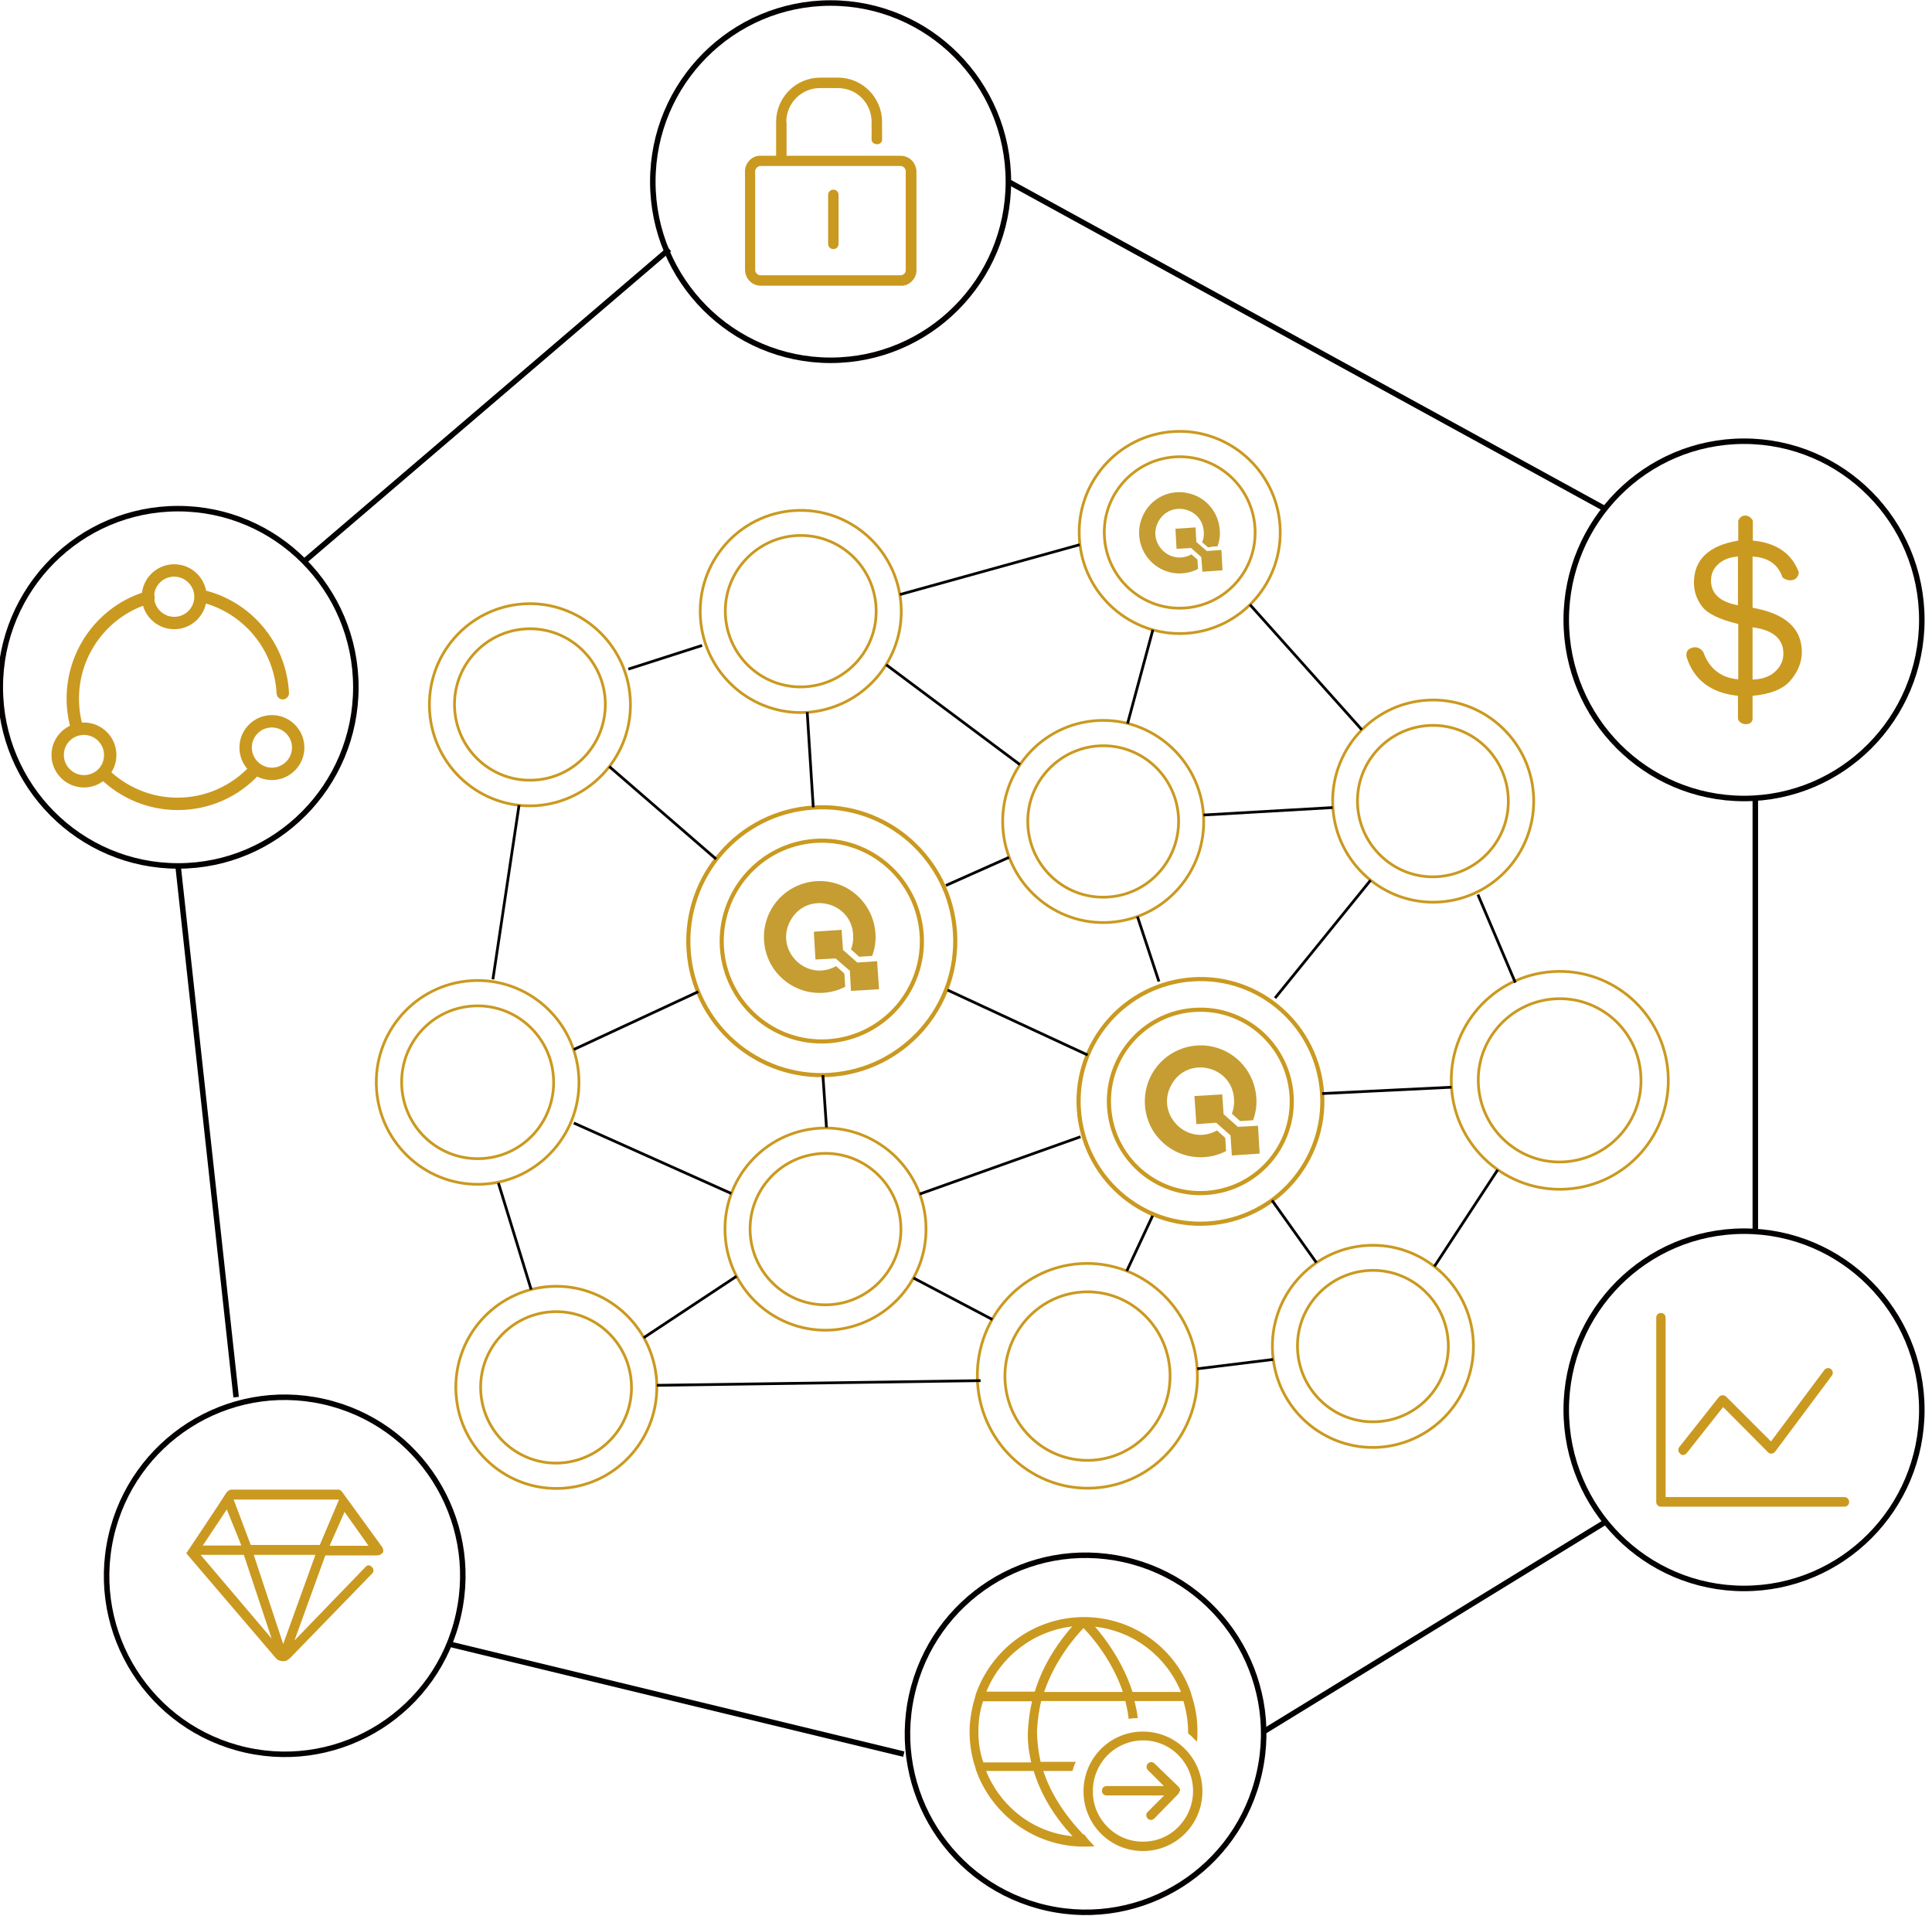 <?xml version="1.0" encoding="utf-8"?>
<!-- Generator: Adobe Illustrator 19.0.0, SVG Export Plug-In . SVG Version: 6.00 Build 0)  -->
<svg version="1.1" id="图层_1" xmlns="http://www.w3.org/2000/svg" xmlns:xlink="http://www.w3.org/1999/xlink" x="0px" y="0px"
	 viewBox="0 0 702 696" style="enable-background:new 0 0 702 696;" xml:space="preserve">
<style type="text/css">
	.st0{fill:none;stroke:#CA9920;stroke-width:1.5;stroke-miterlimit:10;}
	.st1{fill:none;stroke:#CA9920;stroke-miterlimit:10;}
	.st2{fill:none;stroke:#040000;stroke-width:2;stroke-miterlimit:10;}
	.st3{fill:none;stroke:#040000;stroke-miterlimit:10;}
	.st4{fill:#CA9920;}
	.st5{fill:none;stroke:#000000;stroke-width:2;stroke-miterlimit:10;}
	.st6{fill:#C59D32;}
</style>
<g id="XMLID_124_">
	<path id="XMLID_2_" class="st0" d="M334.9,339.6c-1.3-20.1-18.6-35.4-38.6-34.1c-20,1.3-35.2,18.6-34,38.7
		c1.3,20.1,18.6,35.4,38.6,34.1C320.9,377,336.2,359.7,334.9,339.6z"/>
	<path id="XMLID_3_" class="st0" d="M347,338.8c-1.7-26.8-24.8-47.2-51.5-45.4c-26.7,1.7-47,24.8-45.3,51.7
		c1.7,26.8,24.8,47.2,51.5,45.4S348.7,365.6,347,338.8z"/>
	<path id="XMLID_13_" class="st1" d="M327.3,444.8c-1-15.2-14-26.7-29.1-25.7c-15.1,1-26.6,14.1-25.6,29.2s14,26.7,29.1,25.7
		C316.8,473,328.3,459.9,327.3,444.8z"/>
	<path id="XMLID_8_" class="st1" d="M336.4,444.2c-1.3-20.2-18.7-35.6-38.8-34.3c-20.1,1.3-35.4,18.7-34.1,39s18.7,35.6,38.8,34.3
		C322.4,481.8,337.7,464.4,336.4,444.2z"/>
	<path id="XMLID_65_" class="st1" d="M596.2,390.6c-1-16.4-15.1-28.8-31.4-27.7s-28.7,15.2-27.6,31.5s15.1,28.8,31.4,27.7
		S597.3,407,596.2,390.6z"/>
	<path id="XMLID_62_" class="st1" d="M606.1,390c-1.4-21.8-20.1-38.4-41.9-37s-38.2,20.2-36.8,42s20.1,38.4,41.9,37
		S607.5,411.8,606.1,390z"/>
	<path id="XMLID_33_" class="st1" d="M526.2,487.3c-1-15.2-14-26.7-29.1-25.7c-15.1,1-26.6,14.1-25.6,29.2s14,26.7,29.1,25.7
		C515.7,515.6,527.2,502.5,526.2,487.3z"/>
	<path id="XMLID_9_" class="st1" d="M535.3,486.8c-1.3-20.2-18.7-35.6-38.8-34.3s-35.4,18.7-34.1,39s18.7,35.6,38.8,34.3
		C521.3,524.4,536.6,507,535.3,486.8z"/>
	<path id="XMLID_49_" class="st1" d="M548,289.3c-1-15.2-14-26.7-29.1-25.7c-15.1,1-26.6,14.1-25.6,29.2s14,26.7,29.1,25.7
		C537.5,317.5,549,304.5,548,289.3z"/>
	<path id="XMLID_45_" class="st1" d="M557.2,288.7c-1.3-20.2-18.7-35.6-38.8-34.3c-20.1,1.3-35.4,18.7-34.1,39s18.7,35.6,38.8,34.3
		C543.2,326.4,558.5,308.9,557.2,288.7z"/>
	<path id="XMLID_67_" class="st1" d="M456,191.7c-1-15.2-14-26.7-29.1-25.7s-26.6,14.1-25.6,29.2s14,26.7,29.1,25.7
		C445.5,219.9,457,206.9,456,191.7z"/>
	<path id="XMLID_63_" class="st1" d="M465.1,191.1c-1.3-20.2-18.7-35.6-38.8-34.3s-35.4,18.7-34.1,39c1.3,20.2,18.7,35.6,38.8,34.3
		S466.4,211.3,465.1,191.1z"/>
	<path id="XMLID_87_" class="st1" d="M219.9,254.2c-1-15.2-14-26.7-29.1-25.7s-26.6,14.1-25.6,29.2c1,15.2,14,26.7,29.1,25.7
		C209.4,282.5,220.8,269.4,219.9,254.2z"/>
	<path id="XMLID_82_" class="st1" d="M229,253.7c-1.3-20.2-18.7-35.6-38.8-34.3c-20.1,1.3-35.4,18.7-34.1,39s18.7,35.6,38.8,34.3
		C215,291.3,230.3,273.9,229,253.7z"/>
	<path id="XMLID_77_" class="st1" d="M318.3,220.3c-1-15.2-14-26.7-29.1-25.7c-15.1,1-26.6,14.1-25.6,29.2c1,15.2,14,26.7,29.1,25.7
		S319.3,235.5,318.3,220.3z"/>
	<path id="XMLID_70_" class="st1" d="M327.4,219.8c-1.3-20.2-18.7-35.6-38.8-34.3s-35.4,18.7-34.1,39c1.3,20.2,18.7,35.6,38.8,34.3
		C313.4,257.4,328.7,240,327.4,219.8z"/>
	<path id="XMLID_83_" class="st1" d="M428.2,296.7c-1-15.2-14-26.7-29.1-25.7c-15.1,1-26.6,14.1-25.6,29.2c1,15.2,14,26.7,29.1,25.7
		C417.7,325,429.1,311.9,428.2,296.7z"/>
	<path id="XMLID_80_" class="st1" d="M437.3,296.1c-1.3-20.2-18.7-35.6-38.8-34.3c-20.1,1.3-35.4,18.7-34.1,39
		c1.3,20.2,18.7,35.6,38.8,34.3C423.3,333.8,438.6,316.4,437.3,296.1z"/>
	<path id="XMLID_85_" class="st1" d="M201.1,391.4c-1-15.3-14.1-26.9-29.4-25.9S145,379.7,146,395c1,15.3,14.1,26.9,29.4,25.9
		S202.1,406.7,201.1,391.4z"/>
	<path id="XMLID_81_" class="st1" d="M210.3,390.9c-1.3-20.4-18.8-35.9-39.1-34.6s-35.7,18.9-34.4,39.3s18.8,35.9,39.1,34.6
		S211.6,411.2,210.3,390.9z"/>
	<path id="XMLID_59_" class="st1" d="M229.4,502.3c-1-15.2-14-26.7-29.1-25.7c-15.1,1-26.6,14.1-25.6,29.2c1,15.2,14,26.7,29.1,25.7
		S230.4,517.5,229.4,502.3z"/>
	<path id="XMLID_52_" class="st1" d="M238.6,501.7c-1.3-20.2-18.7-35.6-38.8-34.3c-20.1,1.3-35.4,18.7-34.1,39
		c1.3,20.2,18.7,35.6,38.8,34.3S239.8,521.9,238.6,501.7z"/>
	<path id="XMLID_47_" class="st1" d="M425.1,498c-1.1-16.9-15.3-29.7-31.9-28.6c-16.5,1.1-29,15.6-28,32.5
		c1.1,16.9,15.3,29.7,31.9,28.6C413.6,529.4,426.1,514.8,425.1,498z"/>
	<path id="XMLID_40_" class="st1" d="M435,497.3c-1.4-22.5-20.5-39.6-42.5-38.2c-22,1.4-38.7,20.8-37.3,43.3s20.5,39.6,42.5,38.2
		C419.8,539.2,436.5,519.8,435,497.3z"/>
	<path id="XMLID_10_" class="st0" d="M469.3,398c-1.2-18.4-17-32.3-35.3-31.1c-18.3,1.2-32.2,17-31,35.4c1.2,18.4,17,32.3,35.3,31.1
		C456.6,432.2,470.5,416.4,469.3,398z"/>
	<path id="XMLID_6_" class="st0" d="M480.4,397.3c-1.6-24.5-22.6-43.1-47-41.5S390.4,378.5,392,403c1.6,24.5,22.6,43.1,47,41.5
		C463.4,442.9,481.9,421.8,480.4,397.3z"/>
</g>
<ellipse id="XMLID_4_" class="st2" cx="64.7" cy="249.7" rx="64.6" ry="64.9"/>
<ellipse id="XMLID_5_" class="st2" cx="301.8" cy="66" rx="64.6" ry="64.9"/>
<ellipse id="XMLID_7_" class="st2" cx="633.7" cy="512.2" rx="64.6" ry="64.9"/>
<ellipse id="XMLID_17_" class="st2" cx="633.7" cy="225.2" rx="64.6" ry="64.9"/>
<path id="XMLID_12_" class="st2" d="M166.6,586.6c7.8-35-14.2-69.6-49.1-77.4s-69.4,14.3-77.2,49.2c-7.8,35,14.2,69.6,49.1,77.4
	C124.3,643.6,158.9,621.5,166.6,586.6z"/>
<path id="XMLID_15_" class="st2" d="M457.6,644c7.8-35-14.2-69.6-49.1-77.4c-34.9-7.8-69.4,14.3-77.2,49.2
	c-7.8,35,14.2,69.6,49.1,77.4C415.3,701,449.9,679,457.6,644z"/>
<g id="XMLID_16_">
	<line id="XMLID_11_" class="st3" x1="322" y1="241.5" x2="370.6" y2="277.8"/>
	<line id="XMLID_94_" class="st3" x1="409.7" y1="262.9" x2="418.9" y2="228.8"/>
	<line id="XMLID_99_" class="st3" x1="454.2" y1="219.7" x2="494.8" y2="265.1"/>
	<line id="XMLID_100_" class="st3" x1="392.3" y1="197.9" x2="327" y2="216"/>
	<line id="XMLID_101_" class="st3" x1="255.1" y1="234.5" x2="228.3" y2="243.1"/>
	<line id="XMLID_102_" class="st3" x1="188.6" y1="292.5" x2="179.1" y2="355.8"/>
	<line id="XMLID_103_" class="st3" x1="181.1" y1="429.8" x2="193" y2="468.5"/>
	<line id="XMLID_104_" class="st3" x1="221.4" y1="278.5" x2="260.2" y2="312.1"/>
	<line id="XMLID_105_" class="st3" x1="295.5" y1="293.3" x2="293.3" y2="258.7"/>
	<line id="XMLID_106_" class="st3" x1="366.6" y1="311.5" x2="343.7" y2="321.7"/>
	<line id="XMLID_107_" class="st3" x1="253.7" y1="360.3" x2="208.5" y2="381.3"/>
	<line id="XMLID_108_" class="st3" x1="208.5" y1="408" x2="265.7" y2="433.6"/>
	<line id="XMLID_109_" class="st3" x1="300.3" y1="409.6" x2="299" y2="390.6"/>
	<line id="XMLID_110_" class="st3" x1="344.3" y1="359.7" x2="395.2" y2="383.3"/>
	<line id="XMLID_111_" class="st3" x1="413.3" y1="333" x2="421.1" y2="356.6"/>
	<line id="XMLID_112_" class="st3" x1="498" y1="319.8" x2="463.3" y2="362.6"/>
	<line id="XMLID_113_" class="st3" x1="537" y1="325" x2="550.6" y2="357"/>
	<line id="XMLID_114_" class="st3" x1="484.2" y1="293.4" x2="437.3" y2="296.1"/>
	<line id="XMLID_115_" class="st3" x1="392.6" y1="413" x2="334.2" y2="433.8"/>
	<line id="XMLID_116_" class="st3" x1="360.6" y1="479.4" x2="331.9" y2="464.3"/>
	<line id="XMLID_117_" class="st3" x1="267.6" y1="463.7" x2="233.9" y2="486"/>
	<line id="XMLID_118_" class="st3" x1="238.7" y1="503.3" x2="356.3" y2="501.6"/>
	<line id="XMLID_119_" class="st3" x1="435" y1="497.3" x2="462.6" y2="493.9"/>
	<line id="XMLID_120_" class="st3" x1="462.2" y1="436.1" x2="478.3" y2="458.7"/>
	<line id="XMLID_121_" class="st3" x1="418.8" y1="441.7" x2="409.4" y2="461.8"/>
	<line id="XMLID_122_" class="st3" x1="521.2" y1="460.1" x2="544.2" y2="425"/>
	<line id="XMLID_123_" class="st3" x1="527.4" y1="395" x2="480.4" y2="397.3"/>
</g>
<path id="XMLID_141_" class="st4" d="M636.8,261.2c0,0,0,1.9-2.4,1.9c-2.4,0-2.9-1.9-2.9-1.9v-8.4c-9.6-1-15.8-5.6-18.5-13.6
	c0,0-1.2-2.8,1.6-3.8c2.8-1,4.3,1.5,4.3,1.5c2.2,6.1,6.5,9.4,12.7,9.9v-20.1c-6.7-1.6-11.1-3.7-13.1-6.3c-2-2.6-3-5.5-3-8.7
	c0-8.4,5.4-13.5,16.1-15.3v-7.2c0,0,0.6-1.9,2.5-1.9c2,0,2.8,1.9,2.8,1.9v7.2c8.5,0.8,14.1,4.6,16.7,11.5c0,0,0,2.2-2.1,2.8
	c-2.1,0.6-3.8-0.9-3.8-0.9c-1.6-4.7-5.2-7.3-10.9-7.6v18.6c11.9,2.1,17.9,7.5,17.9,16.1c0,3.7-1.4,7.1-4.1,10.3
	c-2.7,3.2-7.3,5-13.8,5.6V261.2z M631.5,202.2c-3,0.2-5.3,1.1-7.1,2.7c-1.8,1.6-2.7,3.6-2.7,6c0,4.8,3.3,7.8,9.8,9V202.2z
	 M636.8,246.9c3.5-0.1,6.3-1.1,8.2-2.9c2-1.8,3-4,3-6.5c0-5.4-3.7-8.6-11.2-9.6V246.9z M636.8,246.9"/>
<g id="XMLID_1_">
	<g id="XMLID_399_">
		<path id="XMLID_407_" class="st4" d="M393.9,666.4l-0.2,0.2c-7.1-7.5-12-15.2-14.6-23.2h10.6c0.3-1.2,0.7-2.3,1.2-3.3h-12.8
			c-0.8-3.7-1.3-7.5-1.3-11.3c0.2-3.8,0.7-7.3,1.5-10.8h30.6c0.5,2.2,1,4.3,1.2,6.5c1-0.2,2.2-0.3,3.3-0.3c-0.2-2.2-0.7-4.2-1.2-6.2
			h17.8c1,3.5,1.7,7.2,1.7,11v0.8c1.2,0.8,2.2,2,3.2,3c0.2-1.3,0.2-2.5,0.2-3.8c0-4.7-0.8-9.2-2.2-13.3v-0.2
			c-5.3-16.2-20.8-28-39-28c-18.3,0-33.7,11.8-39.4,28.2v0.2c-1.3,4.2-2.2,8.7-2.2,13.3c0,4.7,0.8,9.2,2.2,13.3v0.2
			c5.6,16.3,21.1,28.2,39.4,28.2c1.3,0,2.7,0,3.8-0.2C396.2,669.3,395,667.9,393.9,666.4L393.9,666.4z M429.1,614.7h-17.6
			c-3.5-11-10-19.5-13.6-23.7C412,592.6,423.9,601.9,429.1,614.7L429.1,614.7z M408,614.7h-28.6c4-11.8,11.5-20.3,14.3-23.2
			C396.5,594.4,404,602.9,408,614.7L408,614.7z M389.6,590.9c-3.8,4.3-10.3,12.7-13.6,23.7h-17.6
			C363.5,601.9,375.4,592.6,389.6,590.9L389.6,590.9z M355.5,629.1c0-3.8,0.5-7.5,1.7-11h17.8c-0.8,3.3-1.3,7-1.5,10.7
			c-0.2,3.8,0.3,7.7,1.2,11.5h-17.4C356,636.6,355.5,632.9,355.5,629.1L355.5,629.1z M358.3,643.4h17.3c2.5,8.2,7.1,16.2,14.1,23.7
			C375.4,665.8,363.5,656.3,358.3,643.4L358.3,643.4z M358.3,643.4"/>
		<path id="XMLID_403_" class="st4" d="M415.3,629.1c-12,0-21.6,9.7-21.6,21.7c0,12,9.6,21.7,21.6,21.7c12,0,21.6-9.7,21.6-21.7
			C436.9,638.8,427.3,629.1,415.3,629.1L415.3,629.1z M415.3,669.1c-4.9,0-9.5-1.9-12.9-5.4c-3.4-3.4-5.4-8.1-5.3-13
			c0-4.9,1.9-9.5,5.3-13c3.4-3.4,8.1-5.4,12.9-5.4c4.9,0,9.5,1.9,12.9,5.4c3.4,3.4,5.3,8.1,5.3,13c0,4.9-1.9,9.5-5.3,13
			C424.8,667.2,420.2,669.1,415.3,669.1L415.3,669.1z M415.3,669.1"/>
		<path id="XMLID_400_" class="st4" d="M428.8,650.4c0-0.3-0.1-0.6-0.3-0.8v-0.2l-9-8.7c-0.3-0.3-0.7-0.5-1.2-0.5s-0.9,0.2-1.2,0.5
			c-0.3,0.3-0.5,0.7-0.5,1.2c0,0.4,0.2,0.9,0.5,1.2l5.8,5.8h-20.8c-1,0-1.7,0.7-1.7,1.7c0,1,0.7,1.7,1.7,1.7h20.9l-6,6
			c-0.3,0.3-0.5,0.7-0.5,1.2c0,0.5,0.2,0.8,0.5,1.2c0.3,0.3,0.7,0.5,1.2,0.5c0.5,0,0.8-0.2,1.2-0.5l8.6-8.8c0.3-0.3,0.5-0.7,0.5-1
			C428.8,650.8,428.8,650.6,428.8,650.4L428.8,650.4z M428.8,650.4"/>
	</g>
</g>
<g id="XMLID_151_">
	<path id="XMLID_188_" class="st4" d="M105,251.7c-0.9-18.1-13.8-33.4-31.3-37.4c-1.2-0.3-2.4,0.5-2.7,1.7c-0.3,1.2,0.5,2.4,1.7,2.7
		c15.5,3.6,27,17.2,27.8,33.3c0.1,1.2,1.1,2.2,2.4,2.1C104.1,254,105.1,252.9,105,251.7L105,251.7z M53.3,214.8
		c-17.1,5-29.1,20.8-29.1,39c0,4,0.6,7.8,1.7,11.6c0.4,1.2,1.6,1.9,2.8,1.5c1.2-0.4,1.9-1.6,1.5-2.8c-1-3.3-1.5-6.8-1.5-10.3
		c0-16.1,10.7-30.2,25.9-34.6c1.2-0.3,1.9-1.6,1.5-2.8C55.7,215.1,54.5,214.5,53.3,214.8L53.3,214.8z M36.3,282.7
		c7.5,7.4,17.6,11.6,28.3,11.6c11.6,0,22.4-4.9,30-13.4c0.8-0.9,0.8-2.3-0.2-3.2c-0.9-0.8-2.3-0.8-3.2,0.2
		c-6.8,7.5-16.4,11.9-26.7,11.9c-9.6,0-18.5-3.8-25.2-10.3c-0.9-0.9-2.3-0.9-3.2,0C35.4,280.4,35.4,281.8,36.3,282.7L36.3,282.7z
		 M36.3,282.7"/>
	<path id="XMLID_184_" class="st4" d="M63.3,228.6c6.5,0,11.8-5.3,11.8-11.8c0-6.5-5.3-11.8-11.8-11.8c-6.5,0-11.8,5.3-11.8,11.8
		C51.5,223.3,56.8,228.6,63.3,228.6L63.3,228.6z M63.3,224.1c-4,0-7.3-3.3-7.3-7.3c0-4.1,3.3-7.3,7.3-7.3s7.3,3.3,7.3,7.3
		C70.6,220.9,67.3,224.1,63.3,224.1L63.3,224.1z M63.3,224.1"/>
	<path id="XMLID_173_" class="st4" d="M30.5,286.1c6.5,0,11.8-5.3,11.8-11.8c0-6.5-5.3-11.8-11.8-11.8c-6.5,0-11.8,5.3-11.8,11.8
		C18.7,280.8,24,286.1,30.5,286.1L30.5,286.1z M30.5,281.6c-4,0-7.3-3.3-7.3-7.3c0-4.1,3.3-7.3,7.3-7.3c4,0,7.3,3.3,7.3,7.3
		C37.8,278.4,34.6,281.6,30.5,281.6L30.5,281.6z M30.5,281.6"/>
	<path id="XMLID_164_" class="st4" d="M98.8,283.4c6.5,0,11.8-5.3,11.8-11.8s-5.3-11.8-11.8-11.8c-6.5,0-11.8,5.3-11.8,11.8
		S92.2,283.4,98.8,283.4L98.8,283.4z M98.8,278.9c-4,0-7.3-3.3-7.3-7.3c0-4.1,3.3-7.3,7.3-7.3c4,0,7.3,3.3,7.3,7.3
		C106.1,275.6,102.8,278.9,98.8,278.9L98.8,278.9z M98.8,278.9"/>
</g>
<g id="XMLID_168_">
	<g id="XMLID_346_">
		<path id="XMLID_352_" class="st4" d="M274.4,62.2v35.9c0,1,0.9,1.9,1.9,1.9h50.9c1.1,0,1.9-0.8,1.9-1.9V62.2c0-1-0.9-1.9-1.9-1.9
			h-50.9C275.3,60.4,274.4,61.2,274.4,62.2L274.4,62.2z M270.7,62.2c0-1.5,0.6-2.9,1.7-4c1.1-1.1,2.5-1.7,4-1.6h50.9
			c3.1,0,5.6,2.5,5.7,5.7v35.9c0,1.5-0.6,2.9-1.7,4c-1.1,1.1-2.5,1.7-4,1.6h-50.9c-3.1,0-5.6-2.5-5.7-5.7V62.2z M270.7,62.2"/>
		<path id="XMLID_347_" class="st4" d="M285.7,44.3c0-6.8,5.5-12.3,12.2-12.3h6.6c6.8,0,12.2,5.5,12.2,12.3v6.8c0,0,0.5,1.3,2,1.3
			c1.5,0,1.8-1.3,1.8-1.3v-6.8c0-8.9-7.2-16.1-16-16.1H298c-8.8,0-16,7.2-16,16.1v14.2l3.8-0.7V44.3z M285.7,44.3
			c0-6.8,5.5-12.3,12.2-12.3h6.6c6.8,0,12.2,5.5,12.2,12.3v6.8h3.8v-6.8c0-8.9-7.2-16.1-16-16.1H298c-8.8,0-16,7.2-16,16.1v14.2
			l3.8-0.7V44.3z M300.9,70.8v17.8c0,1,0.8,1.9,1.9,1.9c1,0,1.9-0.8,1.9-1.9V70.8c0-1-0.8-1.9-1.9-1.9
			C301.7,68.9,300.9,69.8,300.9,70.8L300.9,70.8z M300.9,70.8"/>
	</g>
</g>
<path id="XMLID_193_" class="st4" d="M138.9,562.1L124.3,542c-0.3-0.5-0.9-0.8-1.4-0.8h-39c0,0-1.1,0.2-1.7,1.2
	c-1.9,3.1-13.7,20.7-13.7,20.7l-0.8,1.2l0.9,1.1l31.7,37.1c0.3,0.3,0.5,0.5,0.8,0.6c0.5,0.3,2.3,0.8,3.4,0c0.3-0.2,0.5-0.5,0.8-0.6
	l29.8-30.7c0.8-0.6,0.8-1.9,0-2.5c-0.6-0.8-1.7-0.8-2.3,0l-25.8,26.7l11.2-30.9h18.3c0.2,0,1.4,0,1.7-0.3l0.2-0.2
	C139.4,564.3,139.5,563.2,138.9,562.1L138.9,562.1z M123.2,544.8l-7,16.5H91.1l-6.2-16.5H123.2z M82.4,548.4l5.3,13.1h-14
	L82.4,548.4z M72.9,564.9h15.7l10.1,30.4L72.9,564.9z M102.9,597.3l-10.7-32.4h22.4L102.9,597.3z M119.8,561.5l5.4-12.2l8.7,12.3
	h-14.1V561.5z M119.8,561.5"/>
<g id="XMLID_148_">
	<g id="XMLID_251_">
		<path id="XMLID_253_" class="st4" d="M670.2,543.9h-65v-65.2c0-1-0.8-1.7-1.7-1.7c-1,0-1.7,0.8-1.7,1.7v67c0,1,0.8,1.7,1.7,1.7
			h66.7c1,0,1.7-0.8,1.7-1.7C671.9,544.7,671.1,543.9,670.2,543.9"/>
		<path id="XMLID_252_" class="st4" d="M611.5,528.6c0.5,0,1-0.2,1.4-0.7l13.2-16.7l16.3,16.4c0.4,0.4,0.9,0.6,1.3,0.5
			c0.5,0,1-0.3,1.3-0.7l20.6-27.6c0.6-0.8,0.4-1.8-0.3-2.4c-0.8-0.6-1.8-0.4-2.4,0.3l-19.4,26l-16.3-16.3c-0.4-0.3-0.8-0.5-1.3-0.5
			c-0.5,0-1,0.3-1.3,0.6l-14.4,18.2c-0.6,0.7-0.5,1.8,0.3,2.4C610.7,528.5,611.1,528.6,611.5,528.6"/>
	</g>
</g>
<line id="XMLID_20_" class="st5" x1="366.4" y1="66" x2="583.1" y2="184.8"/>
<line id="XMLID_171_" class="st5" x1="637.8" y1="290.1" x2="637.8" y2="447.2"/>
<line id="XMLID_178_" class="st5" x1="583.1" y1="553.1" x2="459.2" y2="629.1"/>
<line id="XMLID_179_" class="st5" x1="328.4" y1="637.3" x2="163.2" y2="597.3"/>
<line id="XMLID_180_" class="st5" x1="85.8" y1="507.6" x2="64.7" y2="314.6"/>
<line id="XMLID_181_" class="st5" x1="110.5" y1="204" x2="243.2" y2="90.5"/>
<g id="XMLID_31_">
	<polygon id="XMLID_30_" class="st6" points="306.3,345.1 305.8,337.8 295.7,338.5 296.3,348.6 303.6,348.2 308.8,352.7 309.2,360 
		319.4,359.4 318.7,349.2 311.5,349.7 	"/>
	<path id="XMLID_29_" class="st6" d="M316.9,347.3c1-2.7,1.4-5.4,1.2-8.2c-0.6-9-7-16.5-15.7-18.5c-8.7-2-17.8,2-22.2,9.8
		c-4.4,7.8-3.2,17.7,3,24.1c6.2,6.5,16,8.1,23.9,4c-0.1-1.6-0.2-3.2-0.3-4.8c-1-0.9-2-1.8-3-2.7c-10.7,6-22.5-5.8-16.6-16.5
		c5.8-10.8,22.1-7.1,22.8,5.1c0.1,1.9-0.1,3.6-0.8,5.3c1,0.9,2,1.8,3,2.7C313.8,347.5,315.3,347.4,316.9,347.3z"/>
</g>
<g id="XMLID_34_">
	<polygon id="XMLID_36_" class="st6" points="444.6,404.8 444.1,397.6 434,398.2 434.7,408.4 441.9,407.9 447.1,412.5 447.6,419.8 
		457.7,419.1 457.1,409 449.8,409.4 	"/>
	<path id="XMLID_35_" class="st6" d="M455.3,407c1-2.7,1.4-5.4,1.2-8.2c-0.6-9-7-16.5-15.7-18.5c-8.7-2-17.8,2-22.2,9.8
		c-4.4,7.8-3.2,17.7,3,24.1c6.2,6.5,16,8.1,23.9,4c-0.1-1.6-0.2-3.2-0.3-4.8c-1-0.9-2-1.8-3-2.7c-10.7,6-22.5-5.8-16.6-16.5
		c5.8-10.8,22.1-7.1,22.8,5.1c0.1,1.9-0.1,3.6-0.8,5.3c1,0.9,2,1.8,3,2.7C452.1,407.2,453.7,407.1,455.3,407z"/>
</g>
<g id="XMLID_37_">
	<polygon id="XMLID_201_" class="st6" points="434.7,196.9 434.4,191.6 427.1,192.1 427.5,199.4 432.8,199.1 436.5,202.4 
		436.9,207.7 444.2,207.2 443.8,199.8 438.5,200.2 	"/>
	<path id="XMLID_200_" class="st6" d="M442.4,198.5c0.7-2,1-3.9,0.8-5.9c-0.4-6.5-5-12-11.4-13.4c-6.3-1.5-12.9,1.4-16,7.1
		c-3.2,5.7-2.3,12.8,2.2,17.5c4.5,4.7,11.5,5.9,17.3,2.9c-0.1-1.1-0.1-2.3-0.2-3.4c-0.7-0.6-1.5-1.3-2.2-1.9
		c-7.7,4.3-16.2-4.2-12-11.9c4.2-7.8,16-5.2,16.5,3.7c0.1,1.4-0.1,2.6-0.6,3.8c0.7,0.6,1.5,1.3,2.2,1.9
		C440.1,198.6,441.3,198.5,442.4,198.5z"/>
</g>
</svg>
